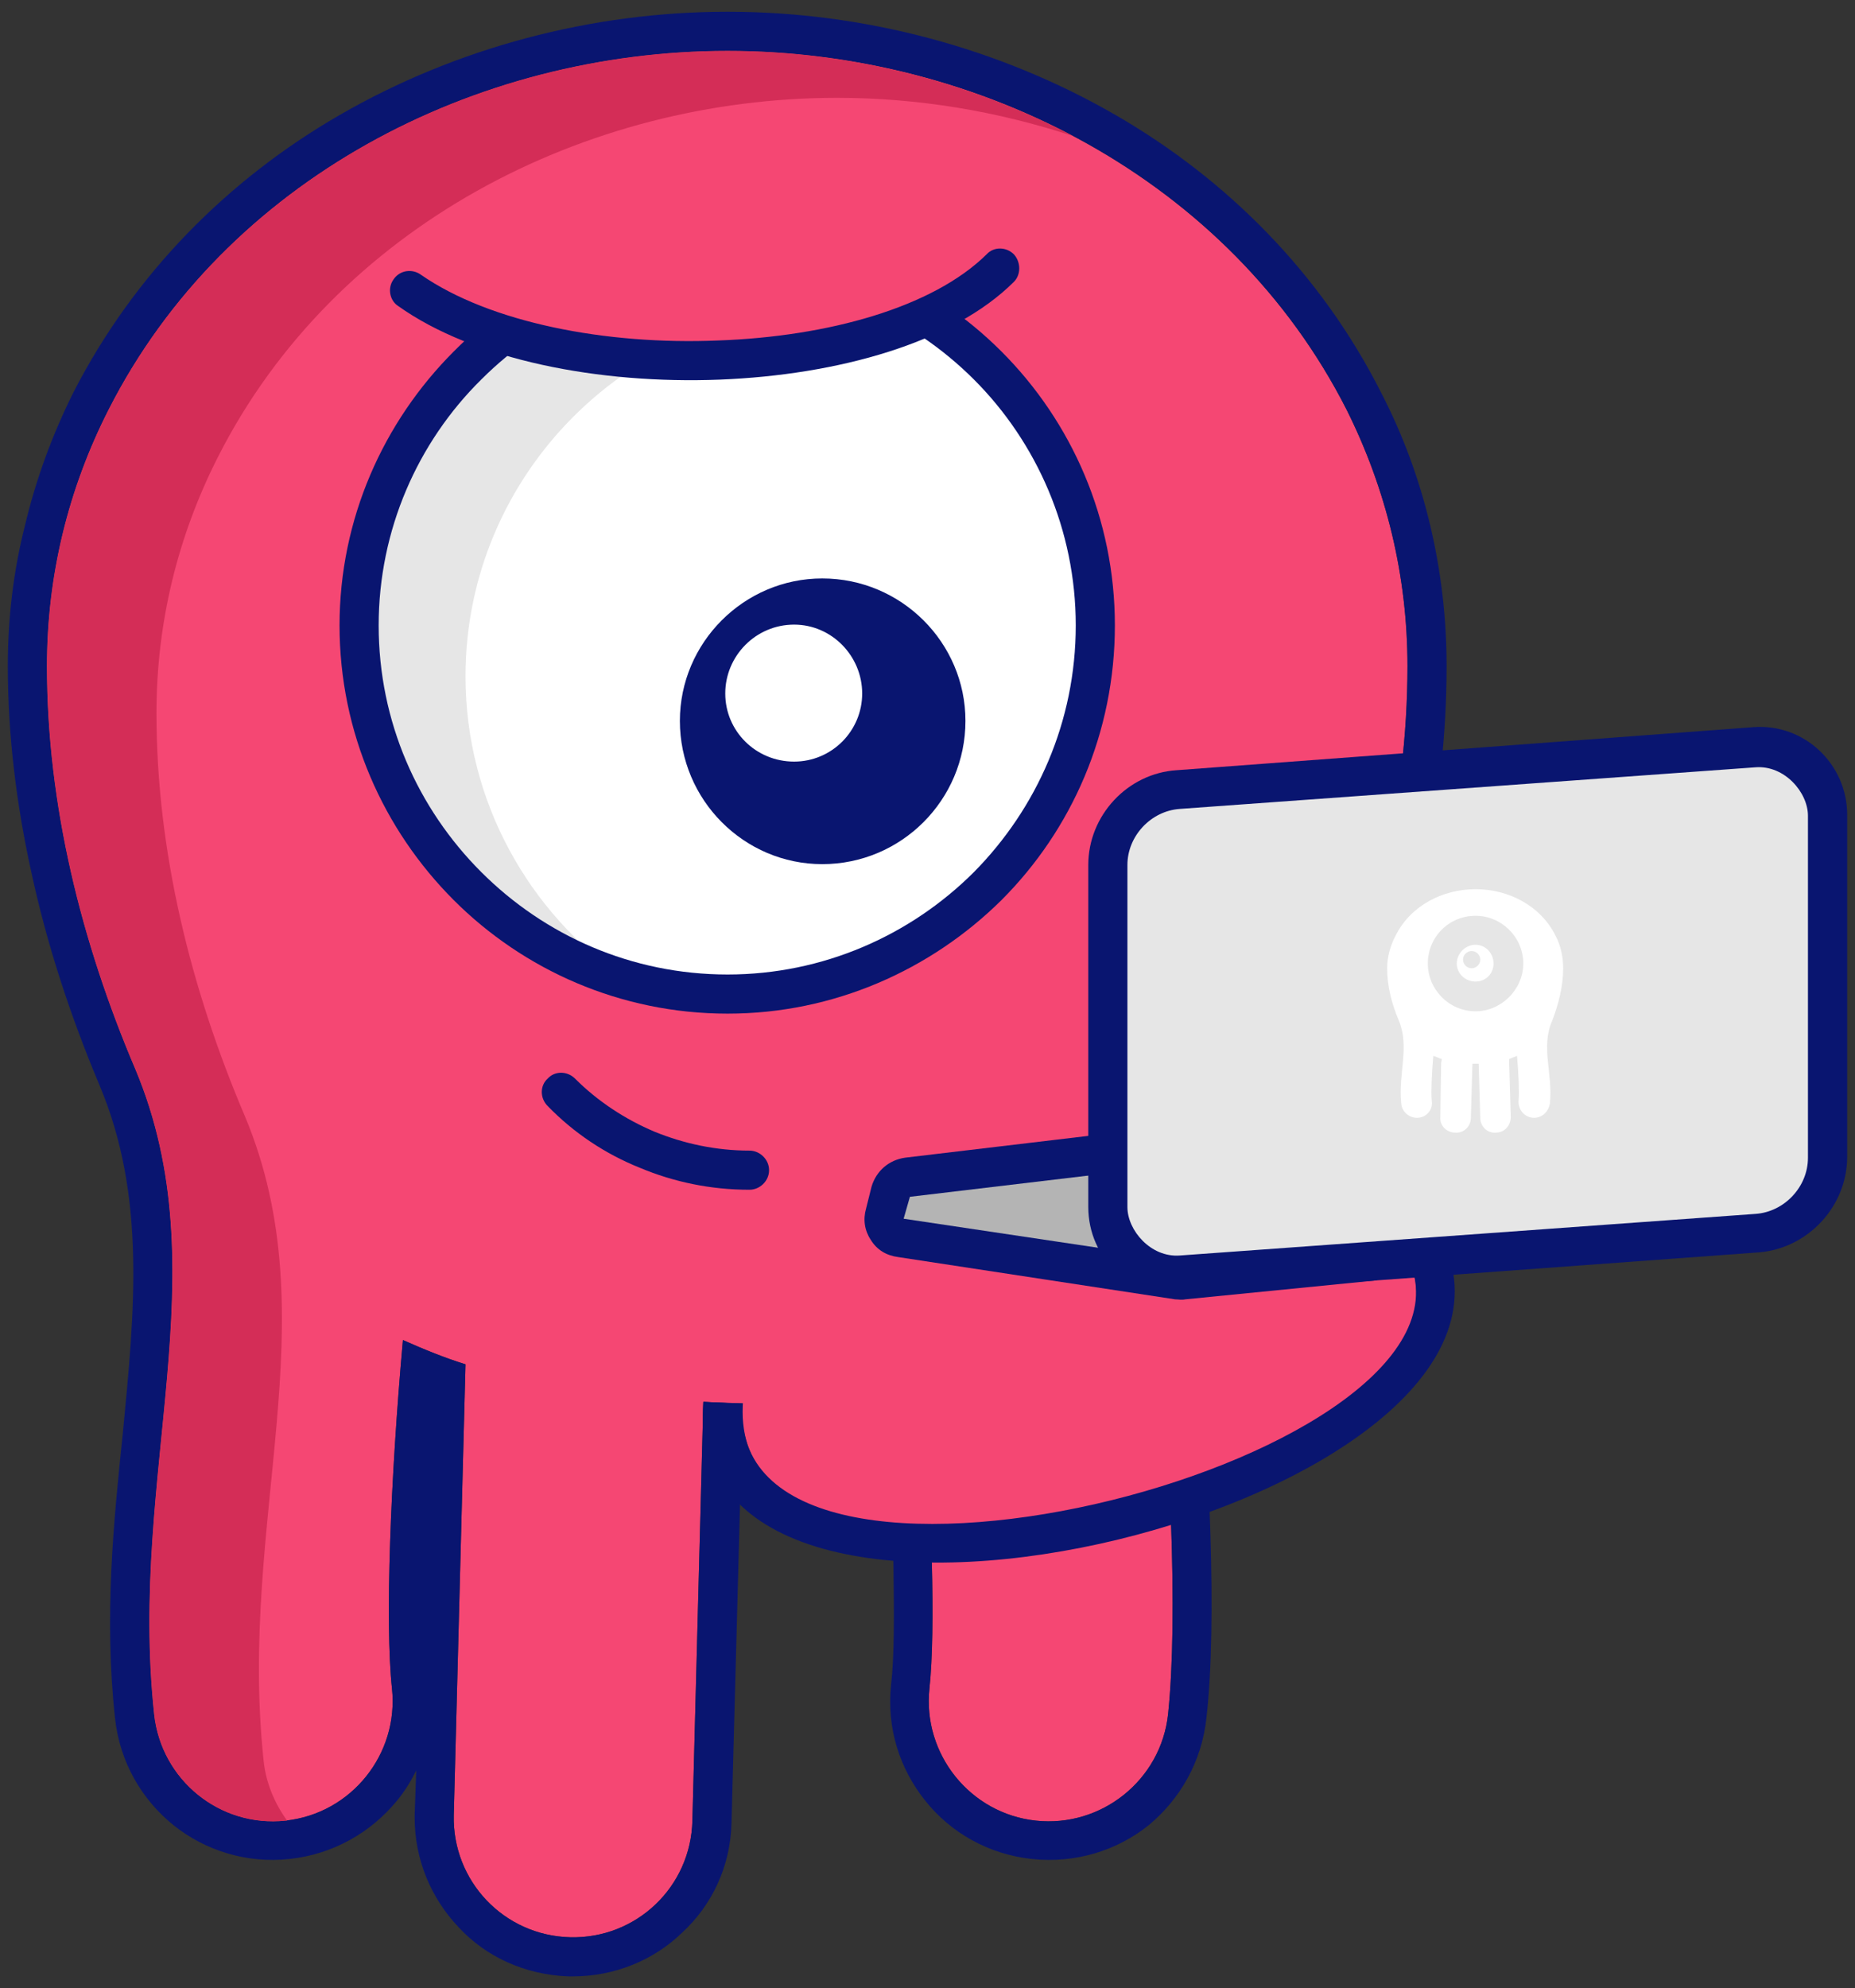 <?xml version="1.0" encoding="UTF-8"?>
<!DOCTYPE svg PUBLIC "-//W3C//DTD SVG 1.1//EN" "http://www.w3.org/Graphics/SVG/1.1/DTD/svg11.dtd">
<!-- Creator: CorelDRAW X8 -->
<svg xmlns="http://www.w3.org/2000/svg" xml:space="preserve" width="100%" height="100%" version="1.1" style="shape-rendering:geometricPrecision; text-rendering:geometricPrecision; image-rendering:optimizeQuality; fill-rule:evenodd; clip-rule:evenodd"
viewBox="0 0 2371 2540"
 xmlns:xlink="http://www.w3.org/1999/xlink">
 <rect x="0" y="0" width="2371" height="2540" fill="#333333" stroke="none"/>
 <defs>
  <style type="text/css">
   <![CDATA[
    .fil1 {fill:#091570}
    .fil6 {fill:#11111F}
    .fil7 {fill:#B4B4B4}
    .fil9 {fill:#D42D57}
    .fil4 {fill:#E6E6E6}
    .fil0 {fill:#F54773}
    .fil3 {fill:white}
    .fil5 {fill:#091570;fill-rule:nonzero}
    .fil2 {fill:#F54773;fill-rule:nonzero}
    .fil8 {fill:white;fill-rule:nonzero}
   ]]>
  </style>
 </defs>
 <g id="Capa_x0020_1">
  <g id="_1528521414560">
   <path class="fil0" d="M1179 1767c12,160 17,315 9,390 -9,84 52,160 136,169 84,9 160,-52 169,-136 13,-124 3,-346 -18,-553 84,-62 160,-149 212,-271 68,-162 112,-338 112,-515 0,-115 -27,-226 -78,-328 -149,-293 -468,-458 -791,-458 -323,0 -642,165 -791,458 -52,102 -79,213 -79,328 0,177 44,353 113,515 109,260 -9,516 24,824 9,84 84,145 168,136 84,-9 145,-85 136,-169 -9,-83 -2,-267 14,-445 27,12 54,23 80,31l-1 38 0 0 -14 538c-2,84 64,154 149,156 84,2 154,-64 156,-149l14 -535c98,6 182,0 280,-24z"/>
   <path class="fil1" d="M1179 1767c12,160 17,315 9,390 -9,84 52,160 136,169 84,9 160,-52 169,-136 13,-124 3,-346 -18,-553 84,-62 160,-149 212,-271 68,-162 112,-338 112,-515 0,-115 -27,-226 -78,-328 -149,-293 -468,-458 -791,-458 -323,0 -642,165 -791,458 -52,102 -79,213 -79,328 0,177 44,353 113,515 109,260 -9,516 24,824 9,84 84,145 168,136 84,-9 145,-85 136,-169 -9,-83 -2,-267 14,-445 27,12 54,23 80,31l-15 576c-2,84 64,154 149,156 84,2 154,-64 156,-149l14 -535c98,6 182,0 280,-24zm-37 235c-1,-52 -4,-111 -9,-174 -30,6 -60,10 -90,12 -31,3 -63,4 -95,3l-13 485c-1,56 -25,106 -63,141 -36,35 -86,56 -140,56l-3 0 0 0 -2 0c-56,-2 -106,-25 -141,-63 -35,-37 -56,-86 -56,-140l0 -3 0 0 2 -57c-7,14 -15,27 -25,39 -33,40 -81,68 -137,74 -55,6 -108,-11 -148,-43 -41,-33 -69,-81 -75,-137 -14,-130 -2,-249 10,-364 15,-156 30,-303 -30,-445 -37,-88 -67,-179 -87,-272 -19,-86 -30,-175 -30,-263 0,-61 7,-121 22,-180 14,-59 35,-116 62,-170 78,-152 198,-272 340,-354 149,-86 322,-132 496,-132 174,0 347,46 496,132 142,82 262,202 339,354 28,54 49,111 63,170 14,59 21,119 21,180 0,88 -10,176 -29,263 -20,93 -51,184 -87,272 -28,65 -62,121 -101,169 -32,40 -68,75 -105,105 10,100 17,203 20,296 3,94 2,178 -5,239 -6,56 -34,104 -74,137 -40,32 -93,49 -149,43 -56,-6 -104,-34 -136,-74 -33,-41 -50,-93 -44,-149 4,-34 4,-87 3,-150z"/>
   <path class="fil2" d="M951 1827c-13,-83 44,-160 127,-173 86,-14 175,-32 266,-55 88,-22 178,-48 268,-77 80,-26 166,18 193,98 82,253 -809,484 -854,207z"/>
   <path class="fil1" d="M1324 1603l0 0zm-425 188l50 2c-23,320 938,81 856,-173 -27,-80 -113,-124 -193,-98 -93,30 -187,58 -282,81l-6 0c-11,0 -21,-3 -30,-10l6 -32 24 -8c92,-23 182,-49 273,-79 106,-34 220,24 255,130 107,329 -980,591 -953,187z"/>
   <g>
    <path class="fil3" d="M930 1270c259,0 470,-211 470,-471 0,-259 -211,-470 -470,-470 -259,0 -471,211 -471,470 0,260 212,471 471,471z"/>
    <path class="fil1" d="M1051 1104c101,0 183,-82 183,-183 0,-100 -82,-182 -183,-182 -100,0 -182,82 -182,182 0,101 82,183 182,183zm-36 -131c48,0 87,-39 87,-87 0,-48 -39,-88 -87,-88 -49,0 -88,40 -88,88 0,48 39,87 88,87z"/>
    <path class="fil4" d="M1197 412c-76,-52 -168,-83 -267,-83 -259,0 -471,211 -471,470 0,214 144,395 340,452 -123,-85 -204,-227 -204,-387 0,-259 212,-470 471,-470 45,0 89,6 131,18z"/>
    <path class="fil5" d="M930 1245c122,0 234,-50 315,-131 80,-81 130,-192 130,-315 0,-122 -50,-234 -130,-314 -81,-81 -193,-131 -315,-131 -123,0 -234,50 -315,131 -81,80 -131,192 -131,314 0,123 50,234 131,315 81,81 192,131 315,131zm350 -95c-90,89 -214,145 -350,145 -137,0 -261,-56 -350,-145 -90,-90 -146,-214 -146,-351 0,-136 56,-260 146,-350 89,-90 213,-145 350,-145 136,0 260,55 350,145 90,90 145,214 145,350 0,137 -55,261 -145,351z"/>
   </g>
   <g>
    <rect class="fil6" transform="matrix(-0.418 -0.381 -0.381 0.418 1564.54 1366.23)" width="116" height="275" rx="58" ry="58"/>
    <path class="fil1" d="M1157 1479l471 -56c3,0 5,0 7,0l676 5c26,0 47,20 49,46 3,25 -15,48 -40,53l-559 108c-1,0 -2,1 -4,1l-242 24c-5,1 -9,0 -13,0l-354 -54c-15,-2 -27,-9 -35,-22 -8,-12 -10,-26 -6,-40l7 -28c6,-20 22,-34 43,-37z"/>
    <polygon class="fil7" points="1163,1529 1634,1473 2311,1478 1752,1586 1510,1610 1155,1557 "/>
    <path class="fil1" d="M1504 984l737 -55c65,-5 120,47 120,112l0 437c0,63 -50,117 -113,122l-737 54c-65,5 -120,-46 -120,-112l0 -437c0,-63 50,-117 113,-121z"/>
    <rect class="fil4" transform="matrix(0.346 -0.025 -0 0.346 1441.02 1038.29)" width="2514" height="1649" rx="193" ry="193"/>
    <polygon class="fil8" points="1730,1600 1729,1602 "/>
    <polygon class="fil8" points="1669,1551 1668,1553 "/>
    <path class="fil3" d="M1887 1359c-1,0 1,0 3,0l2 69c0,11 9,20 20,19 11,0 19,-9 19,-20l-2 -69 0 0 0 -5c3,-1 7,-3 10,-4 2,23 3,46 2,57 -1,11 7,21 18,22 11,1 20,-7 22,-18 4,-39 -12,-72 3,-106 8,-21 14,-44 14,-67 0,-14 -3,-29 -10,-42 -19,-38 -60,-59 -102,-59 -42,0 -83,21 -102,59 -7,13 -11,28 -11,42 0,23 6,46 15,67 14,34 -1,67 3,106 1,11 11,19 22,18 11,-1 19,-11 17,-22 -1,-11 0,-34 2,-57 4,1 7,3 11,4l-1 5 0 0 -1 69c-1,11 8,20 19,20 11,1 20,-8 20,-19l2 -69c3,0 5,0 5,0zm-1 -105c13,0 23,-10 23,-23 0,-13 -10,-24 -23,-24 -13,0 -24,11 -24,24 0,13 11,23 24,23zm-5 -17c6,0 11,-5 11,-11 0,-6 -5,-11 -11,-11 -6,0 -11,5 -11,11 0,6 5,11 11,11zm5 55c33,0 61,-28 61,-61 0,-34 -28,-61 -61,-61 -34,0 -61,27 -61,61 0,33 27,61 61,61z"/>
   </g>
   <path class="fil0" d="M911 241c-156,0 -297,65 -398,168 90,13 210,50 314,50 148,0 278,-26 382,-70 22,-4 43,-9 62,-15 -97,-82 -223,-133 -360,-133z"/>
   <path class="fil5" d="M1261 325c9,-10 25,-10 35,0 9,10 9,26 0,35 -78,78 -225,119 -376,125 -154,6 -314,-25 -411,-94 -11,-7 -14,-23 -6,-34 8,-12 24,-14 35,-6 88,61 236,90 380,84 140,-5 274,-42 343,-110z"/>
   <path class="fil5" d="M700 1413c-10,-10 -10,-26 0,-35 9,-10 25,-10 35,0 29,29 64,52 102,68 37,15 78,24 121,24 13,0 25,11 25,25 0,14 -12,25 -25,25 -50,0 -97,-10 -140,-28 -45,-18 -85,-45 -118,-79z"/>
   <path class="fil9" d="M1372 174c-135,-71 -288,-109 -442,-109 -323,0 -642,165 -791,458 -52,102 -79,213 -79,328 0,177 44,353 113,515 109,260 -9,516 24,824 9,84 84,145 168,136l2 0c-16,-22 -27,-48 -30,-76 -33,-308 85,-564 -24,-824 -69,-162 -113,-338 -113,-515 0,-115 27,-226 79,-328 149,-293 468,-458 791,-458 103,0 205,17 302,49z"/>
  </g>
 </g>
</svg>
